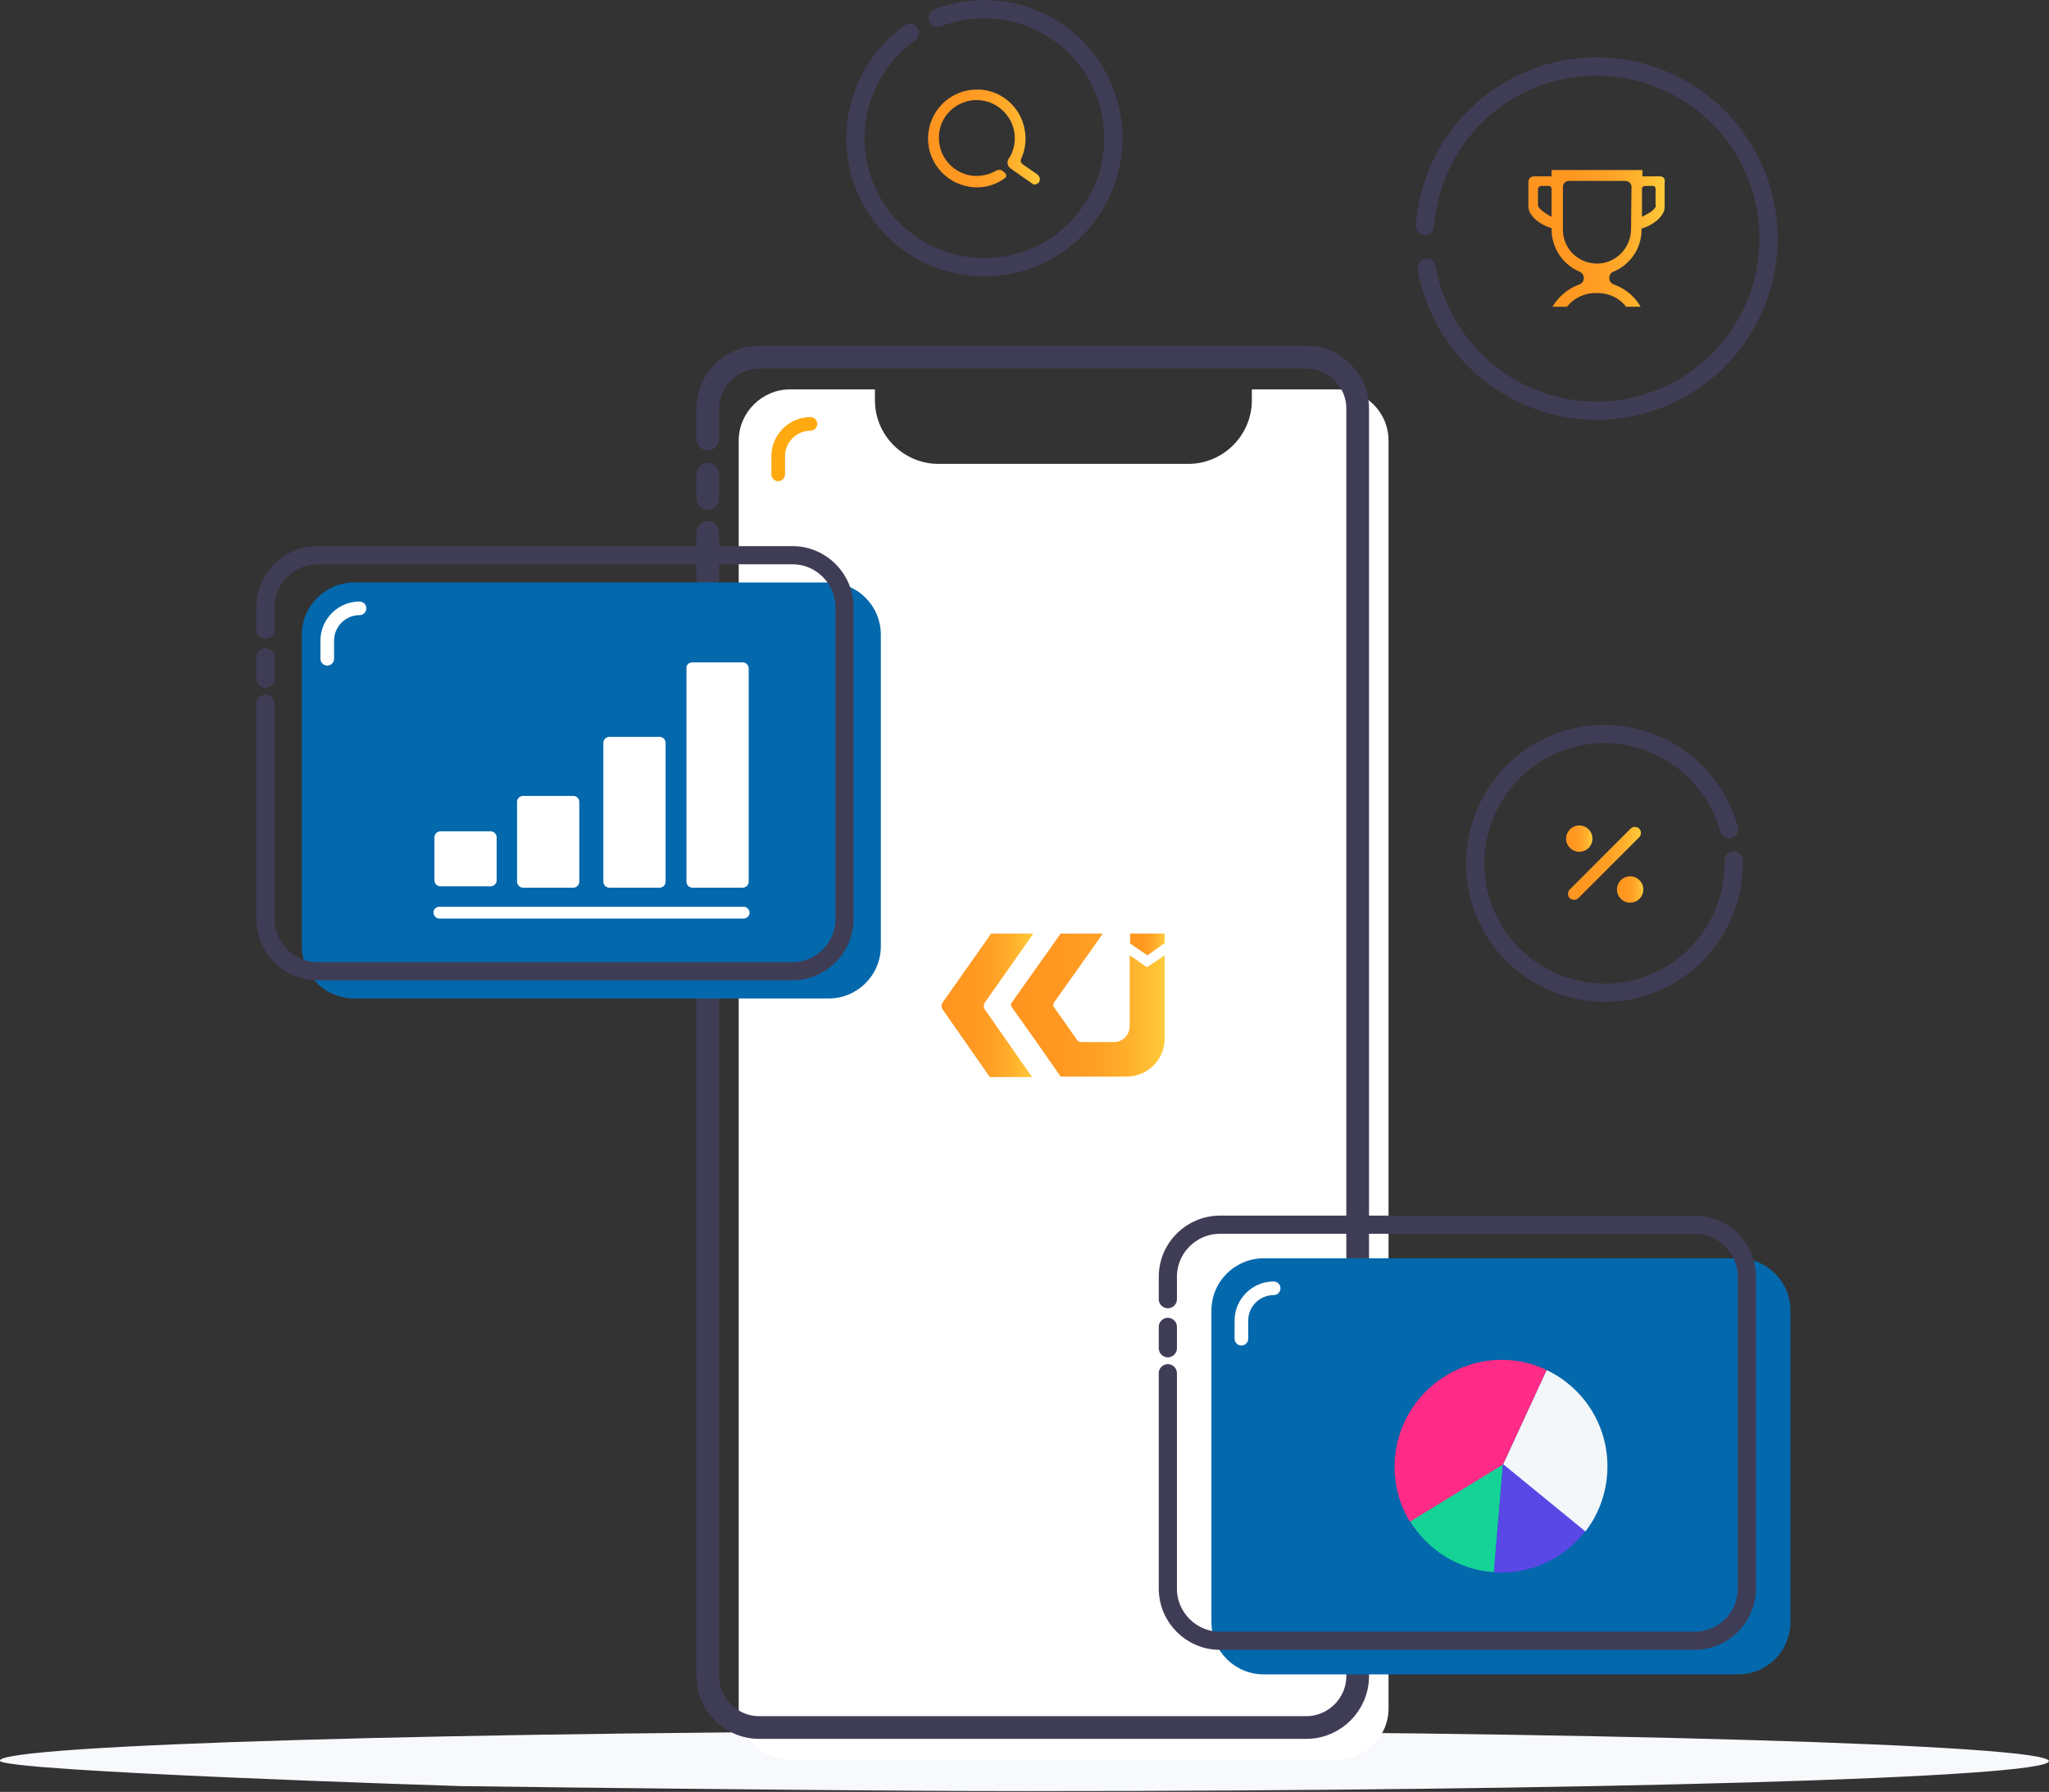 <?xml version="1.0" encoding="utf-8"?>
<!-- Generator: Adobe Illustrator 23.0.3, SVG Export Plug-In . SVG Version: 6.00 Build 0)  -->
<svg version="1.1" id="Layer_1" xmlns="http://www.w3.org/2000/svg" xmlns:xlink="http://www.w3.org/1999/xlink" x="0px" y="0px"
	 viewBox="0 0 451.2 394.5" style="enable-background:new 0 0 451.2 394.5;" xml:space="preserve">
<rect x="0" y="0" width="451.2" height="394.5" fill="#333333" stroke="none"/>
<style type="text/css">
	.st0{fill:#F8F9FD;}
	.st1{fill:#FFFFFF;}
	.st2{fill:none;stroke:#3F3D56;stroke-width:5;stroke-linecap:round;stroke-miterlimit:10;}
	.st3{fill:#0468AD;}
	.st4{fill:#F3F7FA;}
	.st5{fill:#15D297;}
	.st6{fill:#FF2B86;}
	.st7{fill:#5948E6;}
	.st8{fill:none;stroke:#3F3D56;stroke-width:4;stroke-linecap:round;stroke-miterlimit:10;}
	.st9{fill:url(#Path_2217_1_);}
	.st10{fill:url(#Path_2218_1_);}
	.st11{fill:url(#Path_2219_1_);}
	.st12{fill:none;stroke:#FFA910;stroke-width:3;stroke-linecap:round;stroke-miterlimit:10;}
	.st13{fill:none;stroke:#FFFFFF;stroke-width:3;stroke-linecap:round;stroke-miterlimit:10;}
	.st14{fill:url(#Ellipse_151_1_);}
	.st15{fill:url(#Ellipse_152_1_);}
	.st16{fill:url(#Rectangle_466_1_);}
	.st17{fill:url(#Path_347_1_);}
	.st18{fill:url(#Path_2212_1_);}
</style>
<g id="Group_1261" transform="translate(903.364 -4107.769)">
	<path id="Path_2226" class="st0" d="M-677.8,4488.9c124.6,0,225.6,3,225.6,6.6c0,3.7-101,6.6-225.6,6.6c-29.8,0-73.3-0.5-100.4-0.8
		c-14.2-0.2-23.8-0.3-23.8-0.3s-101.4-3.2-101.4-5.6C-903.4,4491.9-802.4,4488.9-677.8,4488.9z"/>
	<path id="Path_2213" class="st1" d="M-597.6,4204.8v279.1c0,6.2-5.1,11.3-11.3,11.3h-120.5c-6.2,0-11.3-5.1-11.3-11.3c0,0,0,0,0,0
		v-279.1c0-6.2,5.1-11.3,11.3-11.3c0,0,0,0,0,0h18.7v2.4c0,7.7,6.3,14,14,14h55c7.7,0,14-6.3,14-14c0,0,0,0,0,0v-2.4h18.7
		C-602.7,4193.5-597.6,4198.5-597.6,4204.8z"/>
	<g id="Group_1252">
		<path id="Path_2214" class="st2" d="M-747.5,4204.4v-6.7c0-6.2,5.1-11.3,11.3-11.3h120.5c6.2,0,11.3,5.1,11.3,11.3v279.1
			c0,6.2-5.1,11.3-11.3,11.3h-120.5c-6.2,0-11.3-5.1-11.3-11.3v-251.8"/>
		<line id="Line_26" class="st2" x1="-747.5" y1="4217.5" x2="-747.5" y2="4212.2"/>
	</g>
	<g id="Group_1254">
		<g id="Group_1253">
			<path id="Rectangle_684" class="st3" d="M-625.1,4384.8h104.5c6.4,0,11.5,5.2,11.5,11.5v68.6c0,6.4-5.2,11.5-11.5,11.5h-104.5
				c-6.4,0-11.5-5.2-11.5-11.5v-68.6C-636.6,4389.9-631.4,4384.8-625.1,4384.8z"/>
			<g id="Group_1251">
				<path id="Path_323" class="st4" d="M-549.4,4430.6c0,5.2-1.7,10.3-4.9,14.4l-18.1-14.8l9.6-20.8
					C-554.6,4413.3-549.4,4421.5-549.4,4430.6z"/>
				<path id="Path_324" class="st5" d="M-572.4,4430.1l-2,23.8c-7.6-0.5-14.5-4.7-18.5-11.3L-572.4,4430.1z"/>
				<path id="Path_325" class="st6" d="M-562.8,4409.4l-9.6,20.8l-20.5,12.6c-6.7-11.1-3.1-25.5,8-32.2
					C-578.2,4406.5-569.9,4406-562.8,4409.4L-562.8,4409.4z"/>
				<path id="Path_326" class="st7" d="M-554.3,4444.9c-4.4,5.7-11.3,9.1-18.5,9.1c-0.5,0-1.1,0-1.6-0.1l2-23.8L-554.3,4444.9z"/>
			</g>
		</g>
		<line id="Line_27" class="st8" x1="-646.2" y1="4404.6" x2="-646.2" y2="4399.9"/>
		<path id="Path_2215" class="st8" d="M-646.2,4393.8v-4.9c0-6.4,5.2-11.5,11.5-11.5c0,0,0,0,0,0h104.5c6.4,0,11.5,5.2,11.5,11.5
			c0,0,0,0,0,0v68.6c0,6.4-5.2,11.5-11.5,11.5c0,0,0,0,0,0h-104.5c-6.4,0-11.5-5.2-11.5-11.5c0,0,0,0,0,0v-47.4"/>
	</g>
	<g id="Group_1258">
		<g id="Group_1257">
			<path id="Rectangle_685" class="st3" d="M-825.4,4236h104.5c6.4,0,11.5,5.2,11.5,11.5v68.6c0,6.4-5.2,11.5-11.5,11.5h-104.5
				c-6.4,0-11.5-5.2-11.5-11.5v-68.6C-836.9,4241.2-831.7,4236-825.4,4236z"/>
			<g id="Group_1256">
				<g id="Group_1255">
					<path id="Rectangle_686" class="st1" d="M-750.9,4253.6h11.1c0.7,0,1.3,0.6,1.3,1.3v47c0,0.7-0.6,1.3-1.3,1.3h-11.1
						c-0.7,0-1.3-0.6-1.3-1.3v-47C-752.3,4254.2-751.7,4253.6-750.9,4253.6z"/>
					<path id="Rectangle_687" class="st1" d="M-769.2,4270h11.1c0.7,0,1.3,0.6,1.3,1.3v30.6c0,0.7-0.6,1.3-1.3,1.3h-11.1
						c-0.7,0-1.3-0.6-1.3-1.3v-30.6C-770.5,4270.6-769.9,4270-769.2,4270z"/>
					<path id="Rectangle_688" class="st1" d="M-788.2,4283h11.1c0.7,0,1.3,0.6,1.3,1.3v17.6c0,0.7-0.6,1.3-1.3,1.3h-11.1
						c-0.7,0-1.3-0.6-1.3-1.3v-17.6C-789.5,4283.6-788.9,4283-788.2,4283z"/>
					<path id="Rectangle_689" class="st1" d="M-806.4,4290.8h11.1c0.7,0,1.3,0.6,1.3,1.3v9.5c0,0.7-0.6,1.3-1.3,1.3h-11.1
						c-0.7,0-1.3-0.6-1.3-1.3v-9.5C-807.7,4291.4-807.1,4290.8-806.4,4290.8z"/>
				</g>
				<path id="Rectangle_690" class="st1" d="M-806.6,4307.4h67c0.7,0,1.3,0.6,1.3,1.3l0,0c0,0.7-0.6,1.3-1.3,1.3h-67
					c-0.7,0-1.3-0.6-1.3-1.3l0,0C-808,4308-807.3,4307.4-806.6,4307.4z"/>
			</g>
		</g>
		<line id="Line_28" class="st8" x1="-844.9" y1="4257.2" x2="-844.9" y2="4252.5"/>
		<path id="Path_2216" class="st8" d="M-844.9,4246.4v-4.9c0-6.4,5.2-11.5,11.5-11.5c0,0,0,0,0,0h104.5c6.4,0,11.5,5.2,11.5,11.5
			v68.6c0,6.4-5.2,11.5-11.5,11.5h-104.5c-6.4,0-11.5-5.2-11.5-11.5c0,0,0,0,0,0v-47.4"/>
	</g>
	<g id="Group_1260">
		<linearGradient id="Path_2217_1_" gradientUnits="userSpaceOnUse" x1="-696.097" y1="4329.066" x2="-675.854" y2="4329.066">
			<stop  offset="0" style="stop-color:#FF9520"/>
			<stop  offset="0.337" style="stop-color:#FF9821"/>
			<stop  offset="0.573" style="stop-color:#FFA126"/>
			<stop  offset="0.78" style="stop-color:#FFB12D"/>
			<stop  offset="0.967" style="stop-color:#FFC637"/>
			<stop  offset="1" style="stop-color:#FFCB39"/>
		</linearGradient>
		<path id="Path_2217" class="st9" d="M-681.4,4337.3l5.3,7.6h-9.3l-5.3-7.6l-5.1-7.3c-0.3-0.5-0.3-1.1,0-1.5l10.7-15.2h9.3
			l-10.7,15.2c-0.3,0.5-0.3,1.1,0,1.5L-681.4,4337.3z"/>
		<g id="Group_1259">
			<linearGradient id="Path_2218_1_" gradientUnits="userSpaceOnUse" x1="-680.745" y1="4329.067" x2="-646.939" y2="4329.067">
				<stop  offset="0" style="stop-color:#FF9520"/>
				<stop  offset="0.337" style="stop-color:#FF9821"/>
				<stop  offset="0.573" style="stop-color:#FFA126"/>
				<stop  offset="0.78" style="stop-color:#FFB12D"/>
				<stop  offset="0.967" style="stop-color:#FFC637"/>
				<stop  offset="1" style="stop-color:#FFCB39"/>
			</linearGradient>
			<path id="Path_2218" class="st10" d="M-646.9,4318.1v18.4c0,4.6-3.8,8.3-8.4,8.3c0,0,0,0,0,0h-14.5l-5.3-7.6l-5.4-7.6
				c-0.3-0.4-0.3-0.9,0-1.2l10.7-15.1h9.3l-10.7,15.1c-0.3,0.4-0.3,0.9,0,1.2l5,7.1c0.2,0.3,0.5,0.5,0.9,0.5h7.2
				c2,0,3.5-1.6,3.5-3.5v-15.6l3.8,2.6L-646.9,4318.1z"/>
		</g>
		<linearGradient id="Path_2219_1_" gradientUnits="userSpaceOnUse" x1="-654.57" y1="4315.686" x2="-646.939" y2="4315.686">
			<stop  offset="0" style="stop-color:#FF9520"/>
			<stop  offset="0.337" style="stop-color:#FF9821"/>
			<stop  offset="0.573" style="stop-color:#FFA126"/>
			<stop  offset="0.78" style="stop-color:#FFB12D"/>
			<stop  offset="0.967" style="stop-color:#FFC637"/>
			<stop  offset="1" style="stop-color:#FFCB39"/>
		</linearGradient>
		<path id="Path_2219" class="st11" d="M-646.9,4313.3v2.1l-3.8,2.7l-3.8-2.6v-2.2H-646.9z"/>
	</g>
	<path id="Path_2220" class="st8" d="M-696.9,4111.7c0.4-0.1,0.8-0.3,1.1-0.4c3-1,6-1.5,9.2-1.5c15.7,0,28.4,12.7,28.4,28.4l0,0
		c0,15.7-12.7,28.4-28.4,28.4h0c-15.7,0-28.4-12.7-28.4-28.4l0,0c0-9.2,4.5-17.9,12-23.2"/>
	<path id="Path_2221" class="st8" d="M-521.6,4297.2c0,0.4,0,0.8,0,1.2c-0.1,3.1-0.6,6.2-1.7,9.1c-5.3,14.8-21.6,22.5-36.4,17.1
		c0,0,0,0,0,0c-14.8-5.3-22.5-21.6-17.1-36.4h0c5.3-14.8,21.6-22.5,36.4-17.1c8.7,3.1,15.3,10.3,17.8,19.2"/>
	<path id="Path_2222" class="st8" d="M-589.6,4157.5c0-0.5,0.1-1.1,0.2-1.6c0.5-4.1,1.6-8.1,3.4-11.9c9-18.9,31.6-26.9,50.5-17.9
		c18.9,9,26.9,31.6,17.9,50.5c0,0,0,0,0,0c-9,18.9-31.6,26.9-50.5,17.9c0,0,0,0,0,0c-11.1-5.3-19-15.7-21.1-27.8"/>
	<path id="Path_2223" class="st12" d="M-732,4212.2v-4c0-3.9,3.2-7.1,7.1-7.1c0,0,0,0,0,0"/>
	<path id="Path_2224" class="st13" d="M-831.3,4252.8v-4c0-3.9,3.2-7.1,7.1-7.1c0,0,0,0,0,0"/>
	<path id="Path_2225" class="st13" d="M-630,4402.5v-4c0-3.9,3.2-7.1,7.1-7.1c0,0,0,0,0,0"/>
	<g id="Group_1249">
		<linearGradient id="Ellipse_151_1_" gradientUnits="userSpaceOnUse" x1="-558.522" y1="4292.368" x2="-552.73" y2="4292.368">
			<stop  offset="0" style="stop-color:#FF9520"/>
			<stop  offset="0.337" style="stop-color:#FF9821"/>
			<stop  offset="0.573" style="stop-color:#FFA126"/>
			<stop  offset="0.78" style="stop-color:#FFB12D"/>
			<stop  offset="0.967" style="stop-color:#FFC637"/>
			<stop  offset="1" style="stop-color:#FFCB39"/>
		</linearGradient>
		<circle id="Ellipse_151" class="st14" cx="-555.6" cy="4292.4" r="2.9"/>
		<linearGradient id="Ellipse_152_1_" gradientUnits="userSpaceOnUse" x1="-547.278" y1="4303.612" x2="-541.486" y2="4303.612">
			<stop  offset="0" style="stop-color:#FF9520"/>
			<stop  offset="0.337" style="stop-color:#FF9821"/>
			<stop  offset="0.573" style="stop-color:#FFA126"/>
			<stop  offset="0.78" style="stop-color:#FFB12D"/>
			<stop  offset="0.967" style="stop-color:#FFC637"/>
			<stop  offset="1" style="stop-color:#FFCB39"/>
		</linearGradient>
		<circle id="Ellipse_152" class="st15" cx="-544.4" cy="4303.6" r="2.9"/>
		
			<linearGradient id="Rectangle_466_1_" gradientUnits="userSpaceOnUse" x1="-558.155" y1="4297.901" x2="-542.016" y2="4297.901">
			<stop  offset="0" style="stop-color:#FF9520"/>
			<stop  offset="0.337" style="stop-color:#FF9821"/>
			<stop  offset="0.573" style="stop-color:#FFA126"/>
			<stop  offset="0.78" style="stop-color:#FFB12D"/>
			<stop  offset="0.967" style="stop-color:#FFC637"/>
			<stop  offset="1" style="stop-color:#FFCB39"/>
		</linearGradient>
		<path id="Rectangle_466" class="st16" d="M-542.4,4290.2L-542.4,4290.2c0.5,0.5,0.5,1.4,0,1.9l-13.4,13.4c-0.5,0.5-1.4,0.5-1.9,0
			c0,0,0,0,0,0l0,0c-0.5-0.5-0.5-1.4,0-1.9c0,0,0,0,0,0l13.4-13.4C-543.8,4289.7-542.9,4289.7-542.4,4290.2z"/>
	</g>
	<linearGradient id="Path_347_1_" gradientUnits="userSpaceOnUse" x1="-566.79" y1="4160.251" x2="-536.61" y2="4160.251">
		<stop  offset="0" style="stop-color:#FF9520"/>
		<stop  offset="0.337" style="stop-color:#FF9821"/>
		<stop  offset="0.573" style="stop-color:#FFA126"/>
		<stop  offset="0.78" style="stop-color:#FFB12D"/>
		<stop  offset="0.967" style="stop-color:#FFC637"/>
		<stop  offset="1" style="stop-color:#FFCB39"/>
	</linearGradient>
	<path id="Path_347" class="st17" d="M-537.8,4146.6l-3.9,0v-1.4h-20v1.4h-3.9c-0.7,0-1.2,0.5-1.2,1.2v5.3c-0.1,2.3,2.9,4.3,5.1,4.9
		v0.2c0,4.1,2.4,7.8,6.2,9.4c0.6,0.3,0.9,0.8,0.9,1.4c0,0.6-0.4,1.2-1,1.4c-2.5,0.9-4.5,2.6-5.9,4.9h3.2c1.6-2,4-3.1,6.5-3
		c2.5-0.1,5,1,6.5,3h3.2c-1.3-2.3-3.4-4-5.9-4.9c-0.6-0.2-1-0.8-1-1.4c0-0.6,0.3-1.2,0.9-1.4c3.8-1.6,6.3-5.3,6.2-9.4v-0.1
		c2.2-0.6,5.2-2.6,5.1-4.9v-5.3C-536.6,4147.2-537.1,4146.6-537.8,4146.6C-537.8,4146.6-537.8,4146.6-537.8,4146.6L-537.8,4146.6z
		 M-561.7,4155.5c0,0-3-1.5-3-2.6v-3.5c0-0.4,0.3-0.6,0.6-0.7h1.8c0.3,0,0.6,0.3,0.6,0.6l0,0l0,0L-561.7,4155.5z M-544.2,4158.2
		c0,4.2-3.4,7.6-7.5,7.6c-4.2,0-7.6-3.4-7.5-7.6v-9.3c0-0.7,0.6-1.3,1.3-1.3c0,0,0,0,0,0h12.5c0.7,0,1.3,0.6,1.3,1.3L-544.2,4158.2
		L-544.2,4158.2z M-538.7,4152.9c0,1.1-2.1,2.1-3.1,2.6v-6.2c0-0.3,0.3-0.6,0.6-0.6c0,0,0,0,0,0h1.8c0.4,0,0.6,0.3,0.6,0.6l0,0
		V4152.9z"/>
	<linearGradient id="Path_2212_1_" gradientUnits="userSpaceOnUse" x1="-698.918" y1="4138.203" x2="-674.324" y2="4138.203">
		<stop  offset="0" style="stop-color:#FF9520"/>
		<stop  offset="0.337" style="stop-color:#FF9821"/>
		<stop  offset="0.573" style="stop-color:#FFA126"/>
		<stop  offset="0.78" style="stop-color:#FFB12D"/>
		<stop  offset="0.967" style="stop-color:#FFC637"/>
		<stop  offset="1" style="stop-color:#FFCB39"/>
	</linearGradient>
	<path id="Path_2212" class="st18" d="M-675.5,4148.4c-0.1,0-0.3,0-0.4-0.1l-4.3-3l-0.7-0.5c-0.6-0.5-0.8-1.3-0.4-2
		c0.2-0.3,0.3-0.5,0.5-0.8c0.6-1.2,0.9-2.5,0.9-3.8c0-4.6-3.8-8.4-8.4-8.4c-0.2,0-0.3,0-0.5,0c-4.2,0.3-7.6,3.6-7.8,7.8
		c-0.3,4.6,3.2,8.6,7.8,8.9c0.2,0,0.4,0,0.5,0c1.5,0,2.9-0.4,4.2-1.1l0.2-0.1c0.4-0.2,0.9-0.2,1.3,0.1l0.5,0.4
		c0.3,0.2,0.4,0.7,0.2,1c0,0,0,0,0,0c0,0.1-0.1,0.1-0.2,0.2l0,0c-1.9,1.4-4.2,2.1-6.5,2c-5.8-0.2-10.5-5-10.4-10.9
		c0.1-5.9,4.9-10.7,10.9-10.6c0,0,0,0,0,0c0.2,0,0.5,0,0.7,0c5.2,0.4,9.3,4.5,9.8,9.7c0.2,1.9-0.1,3.8-0.9,5.5
		c-0.2,0.4-0.1,0.9,0.3,1.2l3.3,2.3c0.5,0.4,0.7,1.2,0.3,1.7c0,0,0,0,0,0C-674.8,4148.2-675.1,4148.3-675.5,4148.4z"/>
</g>
</svg>

